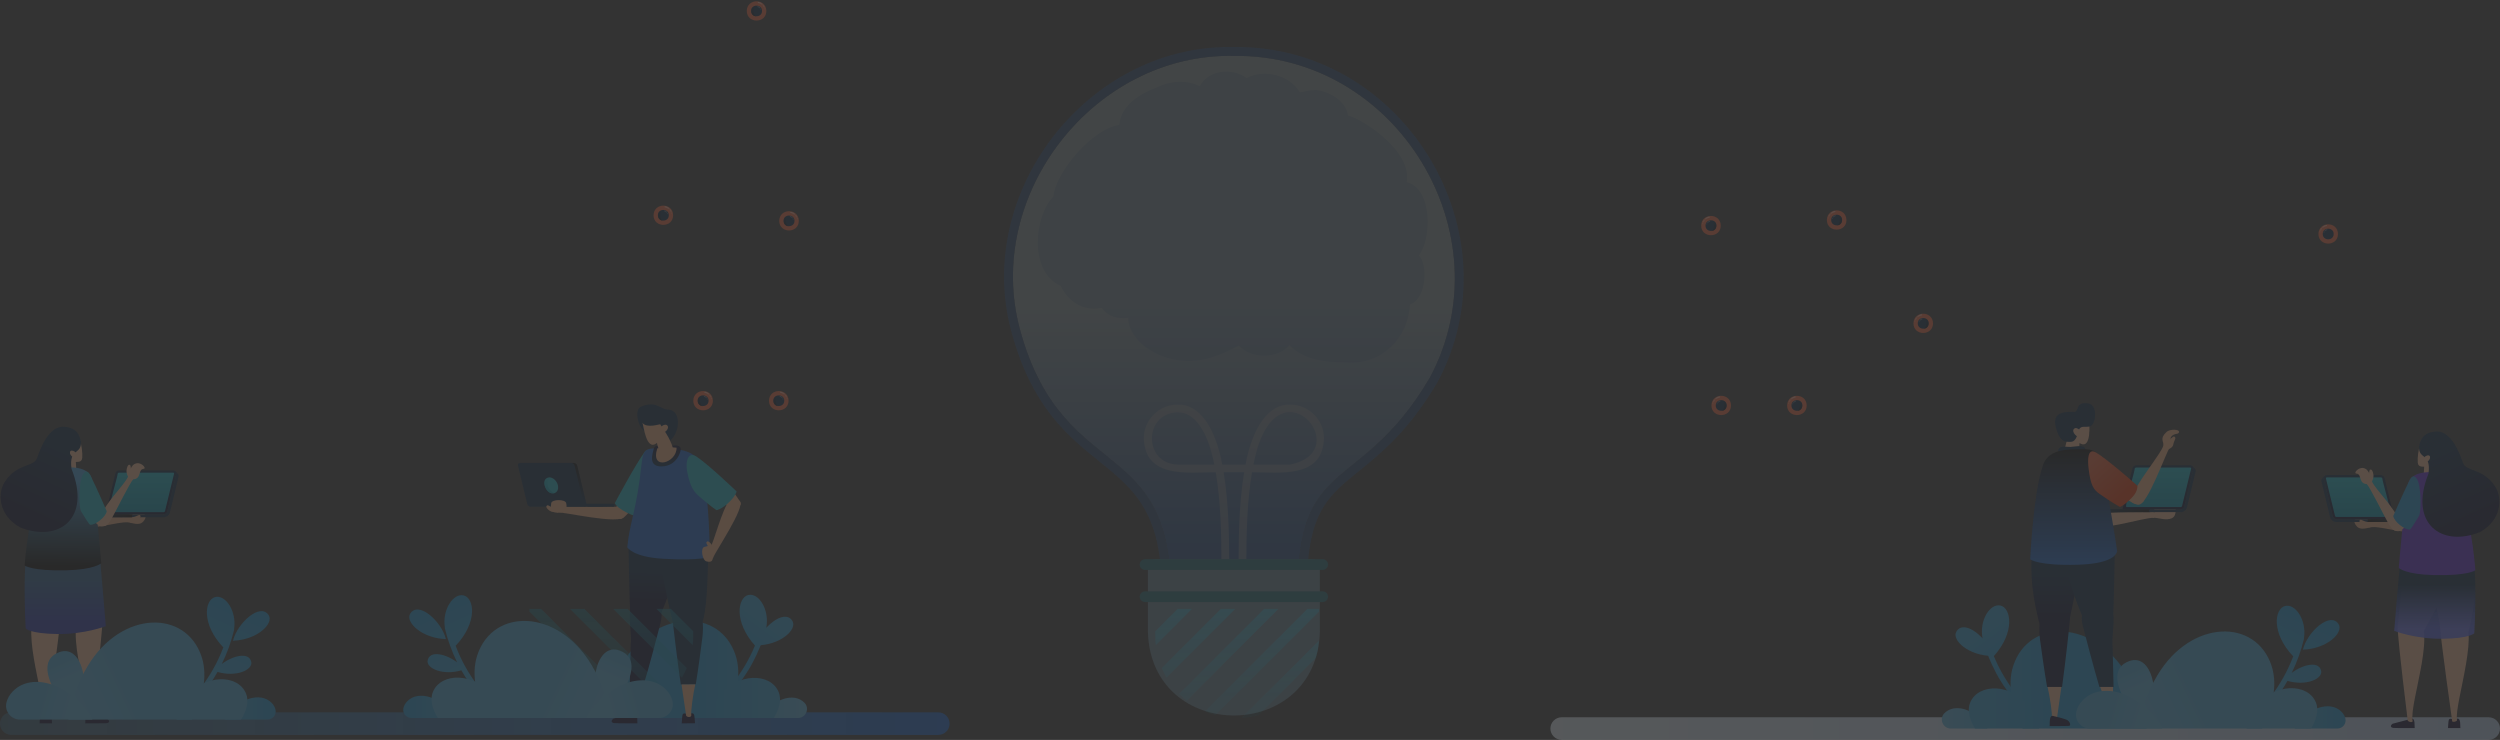 <svg width="1240" height="367" viewBox="0 0 1240 367" fill="none" xmlns="http://www.w3.org/2000/svg">
<rect x="0" y="0" width="1240" height="367" fill="#333333" stroke="none"/>
<g opacity="0.1">
<path d="M709.309 187.142C672.201 250.417 638.391 221.231 644.438 312.576H579.694C588.778 210.883 528.266 246.062 505.866 163.258C487.903 96.474 542.858 26.169 612.068 27.735C692.661 26.577 747.164 116.022 709.309 187.142Z" fill="url(#paint0_linear_484_2041)"/>
<path opacity="0.75" d="M725.846 132.224C724.855 113.61 719.13 95.11 709.29 78.725C699.444 62.33 685.791 48.572 669.808 38.937C652.851 28.716 633.42 23.313 613.616 23.313C613.108 23.313 612.597 23.316 612.087 23.323C611.319 23.306 610.569 23.298 609.8 23.298C592.526 23.298 575.842 27.479 560.211 35.725C545.575 43.446 532.38 54.648 522.053 68.12C511.741 81.572 504.363 97.193 500.716 113.294C496.817 130.512 497.117 147.708 501.61 164.411C511.732 201.828 529.47 216.141 545.12 228.769C564.732 244.594 580.222 257.093 575.301 312.184L574.872 316.987H649.152L648.84 312.285C647.121 286.317 648.604 268.813 653.507 257.2C657.937 246.707 665.065 240.937 674.089 233.631C685.176 224.656 698.974 213.487 713.115 189.374L713.161 189.295L713.204 189.215C722.527 171.699 726.899 151.992 725.846 132.224ZM709.311 187.142C672.202 250.418 638.392 221.231 644.439 312.576H579.695C588.779 210.883 528.267 246.062 505.868 163.259C487.904 96.474 542.859 26.17 612.069 27.735C692.662 26.577 747.165 116.022 709.311 187.142Z" fill="#1260CC"/>
<g opacity="0.5">
<path d="M618.203 277.37H614.35C614.35 265.603 614.659 248.953 617.096 234.252H606.923C609.36 248.953 609.668 265.603 609.668 277.37H605.816C605.816 265.572 605.505 248.816 603.016 234.252C589.042 234.24 568.051 237.497 567.316 217.472C567.316 208.219 574.844 200.692 584.097 200.692C594.847 200.202 602.923 212.267 606.225 230.4H617.794C621.102 212.263 629.166 200.205 639.922 200.692C649.175 200.692 656.703 208.219 656.703 217.473C655.964 237.501 634.966 234.24 621.002 234.252C618.514 248.816 618.203 265.572 618.203 277.37ZM621.724 230.4H639.922C673.996 223.675 632.165 175.444 621.724 230.4ZM584.097 204.544C567.104 204.851 567.11 230.098 584.097 230.4L602.295 230.4C599.122 214.156 592.609 204.254 584.097 204.544Z" fill="#F5F5F5"/>
</g>
<path d="M650.626 277.372H573.391C571.167 277.372 569.347 279.189 569.347 281.417V312.825C570.302 368.898 653.721 368.903 654.671 312.823C654.671 312.825 654.671 281.417 654.671 281.417C654.671 279.189 652.849 277.372 650.626 277.372Z" fill="#8CC9E8"/>
<path d="M658.721 295.957C658.721 297.418 657.526 298.613 656.065 298.613H567.953C566.492 298.613 565.297 297.418 565.297 295.957C565.297 294.497 566.492 293.303 567.953 293.303H656.065C657.526 293.303 658.721 294.497 658.721 295.957ZM658.721 280.026C658.721 281.487 657.526 282.682 656.065 282.682H567.953C566.492 282.682 565.297 281.487 565.297 280.026C565.297 278.566 566.492 277.372 567.953 277.372H656.065C657.526 277.372 658.721 278.566 658.721 280.026Z" fill="#0095AF"/>
<path opacity="0.25" d="M667.737 179.758C656.334 179.78 645.71 177.89 639.528 171.124C634.79 177.614 620.815 178.542 614.433 171.378C605.908 176.102 597.96 178.951 589.972 178.952C574.986 179.193 560.17 169.867 559.531 157.66C554.503 158.285 549.334 157.035 546.54 152.625C536.795 154.665 529.46 148.976 526.17 141.838C509.965 134.611 513.124 106.934 522.462 97.533C523.677 85.082 542.233 63.629 555.161 62C556.148 51.982 565.334 46.59 573.918 43.301C580.487 40.078 588.415 39.462 595.065 42.756C599.423 34.632 611.24 33.424 618.277 38.732C627.068 34.09 639.658 37.165 644.737 45.844C646.629 45.418 649.901 44.725 652.582 44.649C659.234 45.186 667.719 50.173 668.614 57.313C675.41 58.877 700.564 74.692 697.734 90.35C710.687 93.545 710.15 118.844 703.681 126.787C708.159 130.155 707.954 148.085 699.347 150.983C698.375 167.821 685.398 181.059 667.737 179.758Z" fill="#246CD0"/>
</g>
<g opacity="0.2">
<path d="M465.401 364.515H5.599C2.507 364.515 0 362.008 0 358.916C0 355.823 2.507 353.316 5.599 353.316H465.401C468.493 353.316 471 355.823 471 358.916C471 362.008 468.493 364.515 465.401 364.515Z" fill="url(#paint1_linear_484_2041)"/>
<path d="M374.951 320.139C386.983 320.124 395.62 312.25 393.022 307.972C389.11 301.534 377.446 311.283 374.951 320.139ZM367.986 337.204C369.133 335.602 370.213 333.958 371.234 332.279C371.234 332.279 371.234 332.279 371.234 332.279C371.869 331.364 372.882 329.521 373.456 328.386C373.457 328.385 373.457 328.385 373.457 328.385C376.25 323.146 378.462 317.58 380.064 311.745C380.108 311.583 380.119 311.42 380.101 311.263C381.731 302.445 376.384 293.939 371.186 295.113C365.931 296.301 363.776 308.243 374.456 320.202C371.302 327.852 367.23 334.24 362.973 339.486L364.514 341.701C365.726 340.239 366.887 338.74 367.986 337.204Z" fill="url(#paint2_linear_484_2041)"/>
<path d="M364.842 324.973C368.157 335.04 364.926 346.416 360.148 356.133H298.712C299.692 348.502 302.365 339.416 308.303 329.566C325.071 301.749 357.103 301.464 364.842 324.973Z" fill="url(#paint3_linear_484_2041)"/>
<path d="M377.62 356.133C383.021 346.595 393.818 343.188 398.992 348.525C399.015 348.549 399.038 348.573 399.061 348.597C401.752 351.442 399.701 356.133 395.784 356.133H377.62Z" fill="url(#paint4_linear_484_2041)"/>
<path d="M386.206 343.247C387.92 347.41 386.249 352.114 383.78 356.133H352.021C352.527 352.977 353.909 349.219 356.978 345.146C365.647 333.642 382.205 333.525 386.206 343.247Z" fill="url(#paint5_linear_484_2041)"/>
<path d="M304.293 356.42C304.293 356.42 313.31 354.101 313.967 353.894C316.819 352.551 315.864 358.431 316.204 358.77C316.204 358.77 305.762 358.793 304.638 358.666C303.515 358.538 302.628 357.693 304.293 356.42Z" fill="#030126"/>
<path d="M311.708 268.604C311.708 268.604 312.235 298.939 312.589 305.007C312.944 311.076 324.618 312.337 327.832 304.484C331.049 296.635 335.308 285.708 335.34 277.719C335.369 269.73 333.449 263.636 327.683 258.914C321.918 254.192 311.557 260.432 311.708 268.604Z" fill="url(#paint6_linear_484_2041)"/>
<path d="M322.069 298.695C307.416 296.796 314.005 309.969 312.84 319.801C312.818 324.021 312.46 331.847 312.384 339.125H319.398C322.146 330.167 326.561 313.191 327.598 309.097C328.916 303.909 328.077 299.702 322.069 298.695Z" fill="url(#paint7_linear_484_2041)"/>
<path d="M312.498 354.751C312.97 355.638 314.84 355.704 315.162 354.859C314.97 353.218 317.283 343.786 319.014 339.125H312.667C312.582 347.244 312.498 354.751 312.498 354.751Z" fill="#F4AD7D"/>
<path d="M308.422 251.381C300.672 251.317 283.822 251.326 278.245 251.339C275.987 251.344 274.283 253.909 276.816 254.197C278.931 253.723 308.169 260.575 309.613 256.113C310.462 253.926 311.163 251.403 308.422 251.381Z" fill="#F4AD7D"/>
<path d="M307.728 246.365C307.728 246.365 304.901 253.197 304.434 255.371C304.098 256.929 306.297 257.22 307.644 257.419C308.99 257.618 312.576 254.019 314.481 250.172C315.939 247.227 308.256 245.999 307.728 246.365Z" fill="#F4AD7D"/>
<path d="M319.81 224.115C315.449 229.821 304.955 249.51 304.955 249.51C306.037 252.517 315.491 256.863 316.925 256.077C316.925 256.077 320.791 251.51 324.946 245.509C326.978 242.575 328.3 239.304 326.796 231.722C325.871 227.067 322.448 220.663 319.81 224.115Z" fill="#14B6C8"/>
<path d="M338.363 355.705C338.512 352.22 340.788 354.932 342.473 353.969C343.11 353.759 344.081 353.406 344.387 355.041C344.421 355.222 344.449 355.419 344.465 355.652C344.628 357.986 344.722 358.716 344.722 358.716C344.919 358.725 337.962 358.786 338.157 358.773C338.157 358.773 338.24 358.041 338.363 355.705Z" fill="#030126"/>
<path d="M326.049 270.885C326.049 270.885 331.406 300.67 333.736 308.494C335.435 314.198 347.251 314.557 349.033 306.441C350.812 298.324 351.143 284.94 351.404 265.113C351.53 255.515 324.527 263.026 326.049 270.885Z" fill="#001F3E"/>
<path d="M348.383 316.157C349.06 310.958 349.068 300.113 343.108 299.831C337.148 299.549 333.271 303.54 333.358 304.597C333.797 309.972 335.812 326.699 337.682 339.518L345.1 339.45C346.369 332.03 347.871 320.081 348.383 316.157Z" fill="#001F3E"/>
<path d="M344.863 339.453L338.035 339.514C339.335 348.434 340.27 354.636 340.27 354.636C340.121 355.65 342.707 356.21 342.907 354.833C342.509 353.415 343.811 343.906 344.863 339.453Z" fill="#F4AD7D"/>
<path d="M327.962 222.458C320.937 222.121 319.027 222.45 318.279 229.539C315.737 253.633 312.246 258.986 311.127 271.479C311.127 271.479 313.831 276.278 328.95 277.148C348.585 278.278 352.043 276.041 352.043 276.041C352.043 276.041 352.148 246.051 347.905 231.868C345.923 222.942 336.307 222.576 327.962 222.458Z" fill="url(#paint8_linear_484_2041)"/>
<path d="M319.882 214.029C316.444 212.062 314.439 203.182 317.891 201.735C325.713 198.458 327.322 203.182 331.584 203.182C338.325 203.652 337.274 215.453 331.61 219.098C329.663 219.607 328.98 211.58 319.882 214.029Z" fill="#001F3E"/>
<path d="M324.285 222.484C323.632 225.272 321.386 231.39 328.097 231.349C335.981 231.305 338.032 223.245 337.635 222.306C336.731 220.167 333.551 221.17 331.56 221.209C329.57 221.249 324.839 220.121 324.285 222.484Z" fill="url(#paint9_linear_484_2041)"/>
<path d="M335.577 222.052C332.43 221.71 329.201 221.765 326.018 222.375C322.367 233.741 335.802 229.567 335.577 222.052Z" fill="#F4AD7D"/>
<path d="M333.046 220.126C330.825 214.901 329.762 214.29 327.463 210.428C327.436 210.275 320.783 212.62 318.638 209.714C319.156 210.478 320.468 224.303 325.832 219.676C326.089 221.257 326.904 222.971 327.112 224.36C328.156 230.053 336.131 226.615 333.046 220.126Z" fill="#F4AD7D"/>
<path d="M362.006 247.719C357.63 253.665 354.317 268.805 351.793 272.638C350.552 274.524 352.574 278.743 353.812 276.515C354.091 274.627 370.343 250.94 366.833 248.436C365.14 246.812 363.63 245.511 362.006 247.719Z" fill="#F4AD7D"/>
<path d="M361.896 241.372C361.896 241.372 366.308 247.304 367.294 249.297C368.001 250.726 365.94 251.546 364.682 252.069C363.426 252.591 359.068 249.98 356.279 246.716C354.145 244.218 361.294 241.146 361.896 241.372Z" fill="#F4AD7D"/>
<path d="M345.437 226.449C351.435 230.397 365.353 243.742 365.353 243.742C365.353 243.742 364.972 245.741 362.16 248.569C357.938 252.814 355.355 253.04 355.355 253.04C355.355 253.04 352.593 251.249 347.096 246.448C344.408 244.101 342.413 242.118 340.822 233.772C339.934 229.109 341.233 223.683 345.437 226.449Z" fill="#14B6C8"/>
<path d="M353.222 270.65C352.918 269.767 351.45 268.197 350.801 268.557C349.482 269.286 351.354 270.21 351.507 272.457C351.605 273.889 353.742 274.457 353.742 274.457C353.742 274.457 353.853 272.485 353.222 270.65Z" fill="#F4AD7D"/>
<path d="M350.402 278.453C352.644 278.957 353.507 278.473 353.58 276.343C353.614 275.347 353.909 273.351 353.612 272.308C353.133 270.627 353.43 270.052 349.307 271.277C347.309 271.87 348.366 277.996 350.402 278.453Z" fill="#F4AD7D"/>
<path d="M331.035 211.104C332.361 212.484 329.122 215.922 327.807 213.861C325.979 212.261 329.888 209.592 331.035 211.104Z" fill="#F4AD7D"/>
<path d="M304.138 251.335C304.55 251.335 304.888 250.998 304.888 250.585C304.888 250.18 304.556 249.848 304.151 249.848H289.914C289.406 249.841 289.396 250.423 289.424 250.793C288.842 251.996 303.905 251.053 304.138 251.335Z" fill="#001F3E"/>
<path d="M290.873 249.999C291.049 250.72 290.584 251.336 289.842 251.336H263.19C262.449 251.336 261.698 250.72 261.524 249.999L256.921 230.966C256.747 230.245 257.211 229.627 257.953 229.627H284.604C285.346 229.627 286.097 230.245 286.271 230.966L290.873 249.999Z" fill="#001F3E"/>
<path d="M290.871 249.999L286.268 230.965C285.978 229.627 284.421 229.535 283.32 229.627C284.062 229.627 284.812 230.232 284.987 230.952L289.589 249.991C289.765 250.713 289.3 251.336 288.558 251.336C289.504 251.39 291.225 251.453 290.871 249.999Z" fill="url(#paint10_linear_484_2041)"/>
<path d="M276.724 240.736C277.209 242.917 276.112 244.684 274.277 244.684C270.558 244.976 267.721 237.151 272.523 236.789C274.359 236.789 276.239 238.557 276.724 240.736Z" fill="#14B6C8"/>
<path d="M271.695 240.737C272.105 242.585 273.519 244.132 275.058 244.562C270.412 246.012 267.292 235.904 273.359 236.913C272.011 237.343 271.284 238.889 271.695 240.737Z" fill="url(#paint11_linear_484_2041)"/>
<path d="M273.028 253.552C272.156 253.22 270.634 251.702 271.015 251.065C271.786 249.77 272.649 251.672 274.89 251.897C276.318 252.041 276.816 254.196 276.816 254.196C276.816 254.196 274.842 254.243 273.028 253.552Z" fill="#F4AD7D"/>
<path d="M280.837 249.569C281.869 254.702 278.292 254.451 274.673 253.995C273.009 253.462 272.885 253.947 273.386 249.623C273.625 247.552 280.446 247.52 280.837 249.569Z" fill="#F4AD7D"/>
<path d="M353.596 198.75C353.568 205.105 343.904 205.105 343.877 198.75C343.986 192.361 353.488 192.363 353.596 198.75Z" fill="#EF6035"/>
<path d="M352.911 198.054C352.576 198.059 352.449 197.432 352.8 197.346C353.221 197.232 353.37 198.053 352.911 198.054ZM352.609 197.195C352.398 197.207 351.512 195.922 351.853 195.793C352.277 195.439 353.353 197.142 352.609 197.195ZM351.499 195.758C350.872 195.43 350.286 194.924 349.542 194.829C349.387 194.797 349.288 194.646 349.319 194.492C349.481 193.731 352.698 195.397 351.499 195.758Z" fill="url(#paint12_linear_484_2041)"/>
<path d="M351.447 198.749C351.498 202.266 345.974 202.266 346.026 198.749C345.975 195.233 351.498 195.233 351.447 198.749Z" fill="#001F3E"/>
<path d="M350.857 198.261C350.602 198.251 350.393 197.715 350.665 197.587C351.023 197.421 351.298 198.251 350.857 198.261ZM350.423 197.511C350.043 197.338 349.773 196.906 349.315 196.83C349.19 196.792 349.12 196.661 349.158 196.536C349.374 195.959 351.276 197.284 350.423 197.511Z" fill="url(#paint13_linear_484_2041)"/>
<path d="M347.255 198.75C347.255 197.253 347.918 196.039 348.736 196.039C345.219 195.988 345.22 201.512 348.736 201.46C347.918 201.46 347.255 200.247 347.255 198.75Z" fill="url(#paint14_linear_484_2041)"/>
<path d="M391.135 198.75C391.107 205.105 381.443 205.105 381.416 198.75C381.525 192.361 391.027 192.363 391.135 198.75Z" fill="#EF6035"/>
<path d="M390.451 198.054C390.116 198.059 389.989 197.432 390.34 197.346C390.761 197.232 390.91 198.053 390.451 198.054ZM390.149 197.195C389.939 197.207 389.052 195.922 389.393 195.793C389.817 195.439 390.893 197.142 390.149 197.195ZM389.039 195.758C388.412 195.43 387.826 194.924 387.082 194.829C386.927 194.797 386.828 194.646 386.859 194.492C387.021 193.731 390.239 195.397 389.039 195.758Z" fill="url(#paint15_linear_484_2041)"/>
<path d="M388.987 198.75C389.038 202.267 383.514 202.267 383.566 198.75C383.515 195.233 389.038 195.233 388.987 198.75Z" fill="#001F3E"/>
<path d="M388.396 198.261C388.142 198.251 387.932 197.715 388.204 197.587C388.562 197.421 388.837 198.251 388.396 198.261ZM387.962 197.511C387.582 197.338 387.312 196.906 386.854 196.83C386.729 196.792 386.659 196.661 386.697 196.536C386.913 195.959 388.815 197.284 387.962 197.511Z" fill="url(#paint16_linear_484_2041)"/>
<path d="M384.793 198.75C384.793 197.253 385.456 196.039 386.274 196.039C382.757 195.988 382.758 201.512 386.274 201.46C385.456 201.46 384.793 200.247 384.793 198.75Z" fill="url(#paint17_linear_484_2041)"/>
<path d="M333.877 106.775C333.849 113.13 324.185 113.13 324.158 106.775C324.267 100.386 333.769 100.388 333.877 106.775Z" fill="#EF6035"/>
<path d="M333.192 106.078C332.856 106.083 332.73 105.457 333.08 105.37C333.501 105.256 333.651 106.078 333.192 106.078ZM332.89 105.219C332.679 105.231 331.792 103.947 332.133 103.817C332.557 103.463 333.633 105.166 332.89 105.219ZM331.779 103.783C331.153 103.454 330.566 102.949 329.822 102.853C329.668 102.822 329.568 102.67 329.6 102.516C329.762 101.756 332.979 103.421 331.779 103.783Z" fill="url(#paint18_linear_484_2041)"/>
<path d="M331.728 106.774C331.779 110.291 326.255 110.291 326.307 106.774C326.256 103.258 331.78 103.258 331.728 106.774Z" fill="#001F3E"/>
<path d="M331.138 106.287C330.883 106.276 330.673 105.74 330.945 105.612C331.303 105.446 331.578 106.277 331.138 106.287ZM330.703 105.537C330.323 105.364 330.053 104.931 329.595 104.855C329.471 104.817 329.4 104.686 329.438 104.562C329.654 103.985 331.556 105.31 330.703 105.537Z" fill="url(#paint19_linear_484_2041)"/>
<path d="M327.536 106.775C327.536 105.278 328.199 104.064 329.017 104.064C325.5 104.013 325.502 109.537 329.017 109.485C328.199 109.485 327.536 108.272 327.536 106.775Z" fill="url(#paint20_linear_484_2041)"/>
<path d="M380.114 5.432C380.085 11.787 370.422 11.787 370.395 5.432C370.504 -0.956 380.005 -0.955 380.114 5.432Z" fill="#EF6035"/>
<path d="M379.428 4.736C379.092 4.741 378.966 4.115 379.316 4.028C379.737 3.914 379.887 4.736 379.428 4.736ZM379.126 3.877C378.915 3.89 378.028 2.605 378.369 2.475C378.793 2.121 379.869 3.824 379.126 3.877ZM378.016 2.441C377.389 2.112 376.803 1.607 376.058 1.512C375.904 1.48 375.804 1.328 375.836 1.174C375.998 0.414 379.215 2.079 378.016 2.441Z" fill="url(#paint21_linear_484_2041)"/>
<path d="M377.964 5.432C378.016 8.949 372.492 8.949 372.543 5.432C372.492 1.915 378.016 1.915 377.964 5.432Z" fill="#001F3E"/>
<path d="M377.373 4.944C377.118 4.933 376.908 4.397 377.181 4.269C377.539 4.103 377.813 4.934 377.373 4.944ZM376.938 4.194C376.559 4.021 376.289 3.589 375.83 3.513C375.706 3.475 375.636 3.344 375.673 3.219C375.89 2.642 377.792 3.967 376.938 4.194Z" fill="url(#paint22_linear_484_2041)"/>
<path d="M373.773 5.432C373.773 3.935 374.436 2.721 375.255 2.721C371.737 2.67 371.739 8.194 375.255 8.142C374.436 8.142 373.773 6.929 373.773 5.432Z" fill="url(#paint23_linear_484_2041)"/>
<path d="M262.593 301.985V303.356L313.935 354.699C315.755 354.201 317.525 353.582 319.234 352.847L268.372 301.985H262.593ZM282.672 301.985L328.212 347.526C329.544 346.484 330.809 345.361 332 344.164L289.821 301.985H282.672ZM264.026 326.24L292.486 354.699C295.223 355.447 298.075 355.917 301.01 356.073L262.653 317.716C262.809 320.651 263.279 323.502 264.026 326.24ZM332.721 301.985H325.571L343.578 319.993C343.843 317.832 343.837 315.299 343.825 313.09L332.721 301.985ZM304.121 301.985L338.23 336.095C339.128 334.571 339.931 332.984 340.627 331.341L311.271 301.985H304.121Z" fill="url(#paint24_linear_484_2041)"/>
<path d="M38.993 261.324C46.445 262.939 58.013 258.758 63.318 259.092C65.642 259.239 69.045 261.096 71.181 258.556C72.797 256.632 72.524 254.805 70.475 254.747C67.627 254.666 65.602 252.623 63.406 256.21C61.649 256.861 46.382 256.193 41.601 256.209C39.442 256.212 36.505 256.468 36.123 257.978C35.516 260.383 36.443 260.943 38.993 261.324Z" fill="#E5A377"/>
<path d="M57.258 234.728C57.445 233.953 58.252 233.318 59.05 233.318C63.289 233.317 82.07 233.32 85.898 233.318C86.902 233.296 87.675 234.285 87.415 235.256L82.933 253.772C82.74 254.573 81.991 255.155 81.152 255.155H80.197H52.312L57.258 234.728Z" fill="url(#paint25_linear_484_2041)"/>
<path d="M37.87 255.155C49.252 255.155 69.151 255.155 80.582 255.155C83.282 255.57 83.136 252.348 83.695 250.628L87.416 235.256C87.474 235.014 87.477 234.759 87.423 234.518C87.373 234.297 87.276 234.088 87.132 233.906C88.241 234.963 89.019 235.515 88.392 237.172H88.392L84.295 254.099C83.952 255.522 82.631 256.555 81.154 256.555C80.887 256.551 80.451 256.557 80.198 256.555L37.87 256.555C37.199 256.613 37.296 255.116 37.87 255.155Z" fill="#001F3E"/>
<path d="M81.152 254.035C81.46 254.035 81.772 253.809 81.844 253.509L86.326 234.992C86.398 234.693 86.206 234.438 85.898 234.438H59.038C58.73 234.438 58.419 234.702 58.347 235.002C58.627 235.461 52.886 254.204 54.292 254.035C54.293 254.035 81.152 254.035 81.152 254.035Z" fill="url(#paint26_linear_484_2041)"/>
<path d="M37.87 255.156H66.076C65.217 255.16 65.162 256.593 66.076 256.555H37.87C37.223 256.606 37.27 255.132 37.87 255.156Z" fill="url(#paint27_linear_484_2041)"/>
<path d="M31.119 232.409C31.399 230.126 31.347 228.925 31.724 226.858C38.463 225.679 39.489 220.867 39.635 218.03C39.635 218.03 40.677 221.547 40.822 225.016C40.884 228.089 40.805 229.202 37.611 229.117C37.676 231.3 37.814 231.611 37.837 233.195C38.409 238.322 30.285 238.822 31.119 232.409Z" fill="#F7BB92"/>
<path d="M31.218 256.156C31.218 256.156 34.955 259.66 36.732 260.7C38.006 261.445 40.348 260.548 40.909 259.422C41.471 258.297 39.346 254.104 36.515 251.321C34.346 249.189 31.049 255.586 31.218 256.156Z" fill="#E5A377"/>
<path d="M25.586 355.865C25.414 352.575 23.291 355.153 21.689 354.259C19.066 352.976 19.902 358.616 19.603 358.761C19.439 358.771 25.969 358.771 25.805 358.761C25.805 358.761 25.72 358.071 25.586 355.865Z" fill="#030126"/>
<path d="M35.248 278.904C35.248 278.904 30.191 306.509 28.952 311.993C27.713 317.476 16.871 316.867 15.12 309.218C13.369 301.566 10.943 290.067 13.49 278.587C15.091 271.374 16.157 271.089 22.131 267.651C28.105 264.211 36.618 271.468 35.248 278.904Z" fill="#F7BB92"/>
<path d="M29.908 307.34C29.281 315.954 23.698 355.439 23.698 355.439C23.444 355.92 21.347 355.591 21.319 354.865C22.865 346.427 7.995 305.729 20.658 302.922C26.285 302.605 29.982 306.341 29.908 307.34Z" fill="#F7BB92"/>
<path d="M53.274 356.605C53.274 356.605 44.937 354.454 44.33 354.263C41.71 352.985 42.559 358.534 42.256 358.769C42.256 358.769 51.914 358.801 52.955 358.685C53.995 358.567 54.814 357.786 53.274 356.605Z" fill="#030126"/>
<path d="M47.346 277.926C47.346 277.926 50.339 302.297 50.74 307.904C51.139 313.511 42.752 319.385 38.863 312.569C34.977 305.75 27.593 292.92 26.609 285.596C23.928 265.607 38.892 258.097 47.346 277.926Z" fill="#F7BB92"/>
<path d="M50.793 309.234C49.935 321.765 46.491 348.92 45.785 354.985C45.785 355.421 43.874 356.31 43.302 355.416C45.389 346.539 29.242 305.474 43.494 303.058C49.127 302.832 51.103 305.849 50.793 309.234Z" fill="#F7BB92"/>
<path d="M12.753 278.761C11.796 285.704 12.325 305.883 12.753 311.742C12.753 311.742 14.883 314.297 28.456 314.474C42.029 314.65 52.473 310.574 52.473 310.574C52.473 310.574 50.394 284.937 49.852 279.821C48.932 264.662 12.507 257.496 12.753 278.761Z" fill="url(#paint28_linear_484_2041)"/>
<path d="M45.993 239.976C45.456 232.245 38.866 231.58 31.126 231.789C24 231.535 21.12 235.364 18.916 242.848C13.359 261.721 12.229 280.477 12.229 280.477C12.229 280.477 15.652 283.294 32.901 282.873C46.905 282.531 50.203 279.371 50.203 279.371C50.203 279.371 47.722 249.035 45.993 239.976Z" fill="url(#paint29_linear_484_2041)"/>
<path d="M62.801 232.939C63.015 231.761 63.378 230.575 64.079 230.531C65.182 230.462 64.576 232.156 65.308 234.082C65.788 235.345 63.677 236.809 63.677 236.809C63.677 236.809 62.469 234.744 62.801 232.939Z" fill="#F7BB92"/>
<path d="M49.852 256.676C52.023 249.368 61.257 241.239 63.517 236.428C64.507 234.321 64.517 230.444 67.772 229.796C70.236 229.304 72.885 232.399 71.211 232.537C68.371 232.77 70.287 237.54 66.086 237.739C64.67 238.966 57.907 252.669 55.592 256.853C54.549 258.743 52.911 261.195 51.403 260.802C49.004 260.176 48.959 259.095 49.852 256.676Z" fill="#F7BB92"/>
<path d="M43.987 256.004C43.987 256.004 47.559 259.675 49.286 260.795C50.525 261.597 52.906 260.808 53.517 259.71C54.13 258.612 52.199 254.326 49.499 251.417C47.43 249.188 43.844 255.427 43.987 256.004Z" fill="#F7BB92"/>
<path d="M40.2 253.565C44.457 260.734 44.714 260.282 44.714 260.282C47.268 260.537 52.499 256.436 52.948 253.573C52.948 253.573 48.284 242.645 44.748 235.623C44.258 234.651 42.792 232.517 41.143 235.326C38.946 239.068 39.06 251.644 40.2 253.565Z" fill="#14B6C8"/>
<path d="M35.463 232.528C34.115 221.921 40.482 225.901 40.16 219.04C39.434 216.003 38.399 212.204 31.87 211.681C26.43 211.244 21.878 216.83 18.398 227.154C16.834 231.796 8.349 229.643 2.335 239.094C-1.359 244.902 -0.657 255.684 10 261.584C29.252 269.248 45.381 257.134 35.463 232.528Z" fill="url(#paint30_linear_484_2041)"/>
<path d="M68.205 258.098C69.121 257.328 69.972 256.425 69.664 255.795C69.177 254.803 68.005 256.168 65.97 256.487C64.635 256.696 64.409 259.254 64.409 259.254C64.409 259.254 66.801 259.281 68.205 258.098Z" fill="#E5A377"/>
<path d="M37.556 224.535C37.021 223.679 35.491 223.153 34.953 223.746C34.417 224.342 34.692 225.467 35.571 226.261C36.515 227.155 36.555 226.427 37.155 225.854C37.198 225.088 37.571 224.559 37.556 224.535Z" fill="#F7BB92"/>
<path d="M300.061 355.555C290.622 343.034 295.15 318.238 307.311 322.659C324.041 328.742 300.061 355.555 300.061 355.555Z" fill="url(#paint31_linear_484_2041)"/>
<path d="M236.733 324.973C233.418 335.04 236.649 346.416 241.427 356.133H302.863C301.883 348.502 299.21 339.416 293.272 329.566C276.504 301.749 244.472 301.464 236.733 324.973Z" fill="url(#paint32_linear_484_2041)"/>
<path d="M221.195 317.006C209.17 316.617 200.781 308.478 203.512 304.283C207.622 297.97 218.977 308.076 221.195 317.006Z" fill="url(#paint33_linear_484_2041)"/>
<path d="M231.936 337.512C230.84 335.875 229.811 334.199 228.842 332.489C219.67 335.174 211.311 331.522 212.114 327.517C213.132 322.439 221.21 324.292 226.742 328.528C224.113 323.205 222.074 317.573 220.655 311.691C220.615 311.527 220.61 311.364 220.633 311.207C219.277 302.343 224.886 294.007 230.045 295.343C235.261 296.693 237.044 308.696 225.997 320.318C228.912 328.062 232.784 334.573 236.876 339.949L235.267 342.115C234.101 340.616 232.987 339.082 231.936 337.512Z" fill="url(#paint34_linear_484_2041)"/>
<path d="M225.311 356.133C219.418 345.726 207.635 342.008 201.99 347.832C200.944 348.91 200.354 350.056 200.094 351.214C199.526 353.743 201.506 356.133 204.098 356.133H225.311Z" fill="url(#paint35_linear_484_2041)"/>
<path d="M290.912 356.133C300.885 338.521 320.825 332.228 330.378 342.084C332.148 343.909 333.146 345.848 333.586 347.807C334.548 352.087 331.197 356.133 326.811 356.133H290.912Z" fill="url(#paint36_linear_484_2041)"/>
<path d="M214.74 343.166C213.016 347.355 214.697 352.089 217.182 356.133H249.139C248.629 352.957 247.238 349.176 244.15 345.077C235.428 333.502 218.766 333.383 214.74 343.166Z" fill="url(#paint37_linear_484_2041)"/>
<path d="M36.691 356.354C46.13 343.833 41.602 319.037 29.441 323.458C12.711 329.541 36.691 356.354 36.691 356.354Z" fill="url(#paint38_linear_484_2041)"/>
<path d="M100.019 325.772C103.334 335.84 100.103 347.215 95.325 356.932H33.889C34.869 349.301 37.542 340.215 43.48 330.365C60.248 302.548 92.28 302.263 100.019 325.772Z" fill="url(#paint39_linear_484_2041)"/>
<path d="M115.557 317.805C127.582 317.416 135.971 309.278 133.24 305.083C129.13 298.769 117.775 308.876 115.557 317.805Z" fill="url(#paint40_linear_484_2041)"/>
<path d="M104.816 338.311C105.912 336.674 106.941 334.998 107.91 333.288C117.082 335.974 125.441 332.321 124.638 328.316C123.62 323.239 115.542 325.091 110.01 329.328C112.638 324.004 114.678 318.372 116.097 312.49C116.137 312.327 116.142 312.163 116.119 312.006C117.474 303.143 111.866 294.807 106.707 296.142C101.491 297.492 99.708 309.496 110.755 321.117C107.839 328.861 103.968 335.372 99.876 340.748L101.485 342.914C102.651 341.415 103.765 339.881 104.816 338.311Z" fill="url(#paint41_linear_484_2041)"/>
<path d="M111.441 356.933C117.334 346.525 129.117 342.807 134.762 348.631C135.808 349.71 136.398 350.855 136.658 352.013C137.226 354.542 135.246 356.933 132.654 356.933H111.441Z" fill="url(#paint42_linear_484_2041)"/>
<path d="M45.84 356.932C35.867 339.32 15.927 333.027 6.374 342.883C4.604 344.708 3.606 346.647 3.166 348.607C2.204 352.887 5.554 356.932 9.941 356.932H45.84Z" fill="url(#paint43_linear_484_2041)"/>
<path d="M122.012 343.965C123.736 348.155 122.055 352.888 119.57 356.932H87.613C88.123 353.756 89.513 349.975 92.602 345.877C101.324 334.301 117.986 334.183 122.012 343.965Z" fill="url(#paint44_linear_484_2041)"/>
<path d="M396.216 109.545C396.188 115.901 386.524 115.9 386.497 109.545C386.606 103.157 396.108 103.158 396.216 109.545Z" fill="#EF6035"/>
<path d="M395.532 108.85C395.197 108.855 395.07 108.229 395.421 108.142C395.842 108.028 395.991 108.85 395.532 108.85ZM395.231 107.991C395.02 108.003 394.133 106.719 394.474 106.589C394.898 106.235 395.974 107.938 395.231 107.991ZM394.12 106.555C393.493 106.226 392.907 105.721 392.163 105.625C392.008 105.594 391.909 105.442 391.941 105.288C392.102 104.527 395.32 106.193 394.12 106.555Z" fill="url(#paint45_linear_484_2041)"/>
<path d="M394.067 109.546C394.118 113.063 388.594 113.063 388.646 109.546C388.595 106.03 394.118 106.03 394.067 109.546Z" fill="#001F3E"/>
<path d="M393.477 109.059C393.223 109.048 393.013 108.512 393.285 108.384C393.643 108.218 393.918 109.049 393.477 109.059ZM393.043 108.309C392.663 108.136 392.393 107.703 391.935 107.627C391.81 107.589 391.74 107.458 391.778 107.334C391.994 106.757 393.896 108.082 393.043 108.309Z" fill="url(#paint46_linear_484_2041)"/>
<path d="M389.875 109.547C389.875 108.05 390.538 106.836 391.356 106.836C387.839 106.785 387.84 112.309 391.356 112.257C390.538 112.257 389.875 111.044 389.875 109.547Z" fill="url(#paint47_linear_484_2041)"/>
</g>
<g opacity="0.2">
<path d="M774.599 366.962H1234.4C1237.49 366.962 1240 364.455 1240 361.363C1240 358.27 1237.49 355.764 1234.4 355.764H774.599C771.507 355.764 769 358.27 769 361.363C769 364.455 771.507 366.962 774.599 366.962Z" fill="url(#paint48_linear_484_2041)"/>
<path d="M988.467 325.371C976.435 325.356 967.798 317.481 970.396 313.203C974.308 306.765 985.972 316.514 988.467 325.371ZM995.432 342.435C994.285 340.833 993.205 339.19 992.184 337.511C992.184 337.511 992.184 337.511 992.184 337.511C991.549 336.595 990.536 334.752 989.962 333.617C989.961 333.617 989.961 333.617 989.961 333.616C987.168 328.378 984.955 322.811 983.354 316.977C983.31 316.815 983.299 316.652 983.317 316.494C981.687 307.677 987.034 299.17 992.232 300.345C997.487 301.533 999.642 313.475 988.962 325.434C992.116 333.084 996.188 339.471 1000.45 344.717L998.904 346.933C997.692 345.47 996.531 343.971 995.432 342.435Z" fill="url(#paint49_linear_484_2041)"/>
<path d="M998.576 330.204C995.261 340.272 998.492 351.647 1003.27 361.365H1064.71C1063.73 353.734 1061.05 344.647 1055.12 334.797C1038.35 306.98 1006.31 306.695 998.576 330.204Z" fill="url(#paint50_linear_484_2041)"/>
<path d="M985.798 361.364C980.397 351.827 969.6 348.419 964.426 353.756C964.403 353.78 964.38 353.805 964.357 353.829C961.666 356.674 963.717 361.364 967.634 361.364H985.798Z" fill="url(#paint51_linear_484_2041)"/>
<path d="M977.212 348.478C975.498 352.641 977.169 357.346 979.638 361.364H1011.4C1010.89 358.208 1009.51 354.451 1006.44 350.378C997.771 338.874 981.213 338.756 977.212 348.478Z" fill="url(#paint52_linear_484_2041)"/>
<path d="M886.405 201.109C886.433 207.464 896.097 207.464 896.124 201.109C896.015 194.72 886.513 194.722 886.405 201.109Z" fill="#EF6035"/>
<path d="M887.09 200.413C887.425 200.418 887.552 199.791 887.201 199.705C886.78 199.591 886.631 200.412 887.09 200.413ZM887.392 199.554C887.603 199.566 888.489 198.281 888.148 198.152C887.724 197.798 886.648 199.501 887.392 199.554ZM888.502 198.117C889.129 197.789 889.715 197.283 890.459 197.188C890.614 197.156 890.713 197.005 890.682 196.85C890.52 196.09 887.302 197.756 888.502 198.117Z" fill="url(#paint53_linear_484_2041)"/>
<path d="M888.554 201.108C888.503 204.625 894.027 204.625 893.975 201.108C894.026 197.592 888.503 197.592 888.554 201.108Z" fill="#001F3E"/>
<path d="M889.144 200.62C889.399 200.61 889.608 200.073 889.336 199.945C888.978 199.78 888.703 200.61 889.144 200.62ZM889.578 199.87C889.958 199.697 890.228 199.265 890.686 199.189C890.811 199.151 890.881 199.02 890.843 198.895C890.627 198.318 888.725 199.643 889.578 199.87Z" fill="url(#paint54_linear_484_2041)"/>
<path d="M892.746 201.109C892.746 199.612 892.083 198.398 891.265 198.398C894.782 198.347 894.781 203.871 891.265 203.819C892.083 203.819 892.746 202.606 892.746 201.109Z" fill="url(#paint55_linear_484_2041)"/>
<path d="M848.865 201.109C848.893 207.464 858.557 207.464 858.584 201.109C858.475 194.72 848.973 194.722 848.865 201.109Z" fill="#EF6035"/>
<path d="M849.549 200.413C849.884 200.418 850.011 199.791 849.66 199.705C849.239 199.591 849.09 200.412 849.549 200.413ZM849.851 199.554C850.061 199.566 850.948 198.281 850.607 198.152C850.183 197.798 849.107 199.501 849.851 199.554ZM850.961 198.117C851.588 197.789 852.174 197.283 852.918 197.188C853.073 197.156 853.172 197.005 853.141 196.85C852.979 196.09 849.761 197.756 850.961 198.117Z" fill="url(#paint56_linear_484_2041)"/>
<path d="M851.013 201.109C850.962 204.626 856.486 204.626 856.434 201.108C856.485 197.592 850.962 197.592 851.013 201.109Z" fill="#001F3E"/>
<path d="M851.604 200.62C851.858 200.61 852.068 200.073 851.796 199.945C851.438 199.78 851.163 200.61 851.604 200.62ZM852.038 199.87C852.418 199.697 852.688 199.265 853.146 199.189C853.271 199.151 853.341 199.02 853.303 198.895C853.087 198.318 851.185 199.643 852.038 199.87Z" fill="url(#paint57_linear_484_2041)"/>
<path d="M855.207 201.109C855.207 199.612 854.544 198.398 853.726 198.398C857.243 198.347 857.242 203.871 853.726 203.819C854.544 203.819 855.207 202.606 855.207 201.109Z" fill="url(#paint58_linear_484_2041)"/>
<path d="M1149.93 116.06C1149.96 122.415 1159.63 122.415 1159.65 116.06C1159.54 109.671 1150.04 109.673 1149.93 116.06Z" fill="#EF6035"/>
<path d="M1150.62 115.365C1150.95 115.37 1151.08 114.744 1150.73 114.657C1150.31 114.543 1150.16 115.364 1150.62 115.365ZM1150.92 114.506C1151.13 114.518 1152.02 113.233 1151.68 113.104C1151.25 112.75 1150.18 114.453 1150.92 114.506ZM1152.03 113.069C1152.66 112.741 1153.24 112.235 1153.99 112.14C1154.14 112.108 1154.24 111.957 1154.21 111.803C1154.05 111.042 1150.83 112.708 1152.03 113.069Z" fill="url(#paint59_linear_484_2041)"/>
<path d="M1152.08 116.059C1152.03 119.576 1157.56 119.576 1157.5 116.059C1157.55 112.543 1152.03 112.543 1152.08 116.059Z" fill="#001F3E"/>
<path d="M1152.67 115.573C1152.93 115.563 1153.14 115.027 1152.87 114.899C1152.51 114.733 1152.23 115.563 1152.67 115.573ZM1153.11 114.823C1153.49 114.65 1153.76 114.218 1154.22 114.142C1154.34 114.104 1154.41 113.973 1154.37 113.848C1154.16 113.271 1152.25 114.596 1153.11 114.823Z" fill="url(#paint60_linear_484_2041)"/>
<path d="M906.123 109.133C906.151 115.489 915.815 115.488 915.842 109.133C915.733 102.745 906.231 102.746 906.123 109.133Z" fill="#EF6035"/>
<path d="M906.808 108.437C907.144 108.441 907.27 107.815 906.92 107.729C906.499 107.615 906.349 108.436 906.808 108.437ZM907.11 107.578C907.321 107.59 908.208 106.305 907.867 106.176C907.443 105.822 906.367 107.525 907.11 107.578ZM908.221 106.141C908.847 105.813 909.434 105.307 910.178 105.212C910.332 105.18 910.432 105.029 910.4 104.874C910.238 104.114 907.021 105.78 908.221 106.141Z" fill="url(#paint61_linear_484_2041)"/>
<path d="M908.272 109.133C908.221 112.649 913.745 112.649 913.693 109.132C913.744 105.616 908.22 105.616 908.272 109.133Z" fill="#001F3E"/>
<path d="M908.862 108.645C909.117 108.634 909.327 108.098 909.055 107.97C908.697 107.805 908.422 108.635 908.862 108.645ZM909.297 107.895C909.677 107.722 909.947 107.29 910.405 107.214C910.529 107.176 910.6 107.045 910.562 106.92C910.346 106.343 908.444 107.668 909.297 107.895Z" fill="url(#paint62_linear_484_2041)"/>
<path d="M912.464 109.133C912.464 107.636 911.801 106.423 910.983 106.423C914.5 106.371 914.498 111.896 910.983 111.844C911.801 111.844 912.464 110.63 912.464 109.133Z" fill="url(#paint63_linear_484_2041)"/>
<path d="M949.066 160.389C949.094 166.744 958.758 166.744 958.785 160.389C958.676 154.001 949.174 154.002 949.066 160.389Z" fill="#EF6035"/>
<path d="M949.752 159.694C950.087 159.699 950.214 159.073 949.863 158.986C949.442 158.872 949.293 159.693 949.752 159.694ZM950.054 158.835C950.265 158.847 951.151 157.562 950.811 157.433C950.386 157.079 949.31 158.782 950.054 158.835ZM951.164 157.398C951.791 157.07 952.377 156.564 953.122 156.469C953.276 156.437 953.376 156.286 953.344 156.132C953.182 155.371 949.965 157.037 951.164 157.398Z" fill="url(#paint64_linear_484_2041)"/>
<path d="M951.215 160.389C951.164 163.906 956.688 163.906 956.636 160.389C956.688 156.873 951.164 156.873 951.215 160.389Z" fill="#001F3E"/>
<path d="M951.807 159.901C952.062 159.89 952.271 159.354 951.999 159.226C951.641 159.06 951.366 159.891 951.807 159.901ZM952.241 159.151C952.621 158.978 952.891 158.546 953.35 158.47C953.474 158.432 953.544 158.301 953.507 158.176C953.29 157.599 951.388 158.924 952.241 159.151Z" fill="url(#paint65_linear_484_2041)"/>
<path d="M955.408 160.389C955.408 158.892 954.744 157.679 953.926 157.679C957.444 157.627 957.442 163.151 953.926 163.099C954.744 163.099 955.408 161.886 955.408 160.389Z" fill="url(#paint66_linear_484_2041)"/>
<path d="M654.237 302V303.371L602.895 354.713C601.075 354.216 599.305 353.596 597.596 352.862L648.458 302H654.237ZM634.159 302L588.618 347.541C587.286 346.499 586.021 345.376 584.83 344.179L627.009 302H634.159ZM652.804 326.254L624.344 354.714C621.607 355.461 618.755 355.931 615.82 356.088L654.177 317.73C654.021 320.666 653.551 323.517 652.804 326.254ZM584.109 302H591.259L573.252 320.008C572.987 317.847 572.993 315.313 573.005 313.104L584.109 302ZM612.709 302L578.6 336.109C577.702 334.585 576.899 332.999 576.203 331.356L605.559 302H612.709Z" fill="url(#paint67_linear_484_2041)"/>
<path d="M1040.91 255.07C1047.34 253.773 1062.68 253.981 1068.11 253.981L1068.34 256.829C1062.93 256.679 1041.62 263.892 1038.74 260.098C1037.75 257.666 1038.23 255.612 1040.91 255.07ZM1068.72 253.992C1068.52 253.081 1067.92 249.944 1068.84 250.05C1070.59 250.25 1069.93 251.437 1071.51 253.003C1072.52 254.015 1070.58 256.804 1070.58 256.804C1070.58 256.804 1069.14 255.894 1068.72 253.992Z" fill="#F7BB92"/>
<path d="M1067.16 254.049C1071.03 254.049 1069.95 254.369 1071.95 250.56C1072.92 248.714 1079.21 249.767 1079.21 251.853C1079.21 255.755 1078.5 257.209 1075.16 257.536C1072.6 257.787 1069.66 256.574 1067.87 256.881C1067.87 256.881 1066.96 254.049 1067.16 254.049Z" fill="#F7BB92"/>
<path d="M1057.72 232.202C1057.9 231.426 1058.71 230.792 1059.51 230.792C1063.75 230.79 1082.53 230.793 1086.36 230.792C1087.36 230.769 1088.13 231.758 1087.87 232.73L1083.39 251.245C1083.2 252.047 1082.45 252.629 1081.61 252.629H1080.66H1052.77L1057.72 232.202Z" fill="url(#paint68_linear_484_2041)"/>
<path d="M1038.33 252.628C1049.71 252.628 1069.61 252.628 1081.04 252.628C1083.74 253.043 1083.59 249.821 1084.15 248.101L1087.87 232.729C1087.93 232.488 1087.94 232.232 1087.88 231.991C1087.83 231.77 1087.73 231.561 1087.59 231.379C1088.7 232.436 1089.48 232.988 1088.85 234.645H1088.85L1084.75 251.572C1084.41 252.995 1083.09 254.028 1081.61 254.028C1081.35 254.024 1080.91 254.03 1080.66 254.028H1038.33C1037.66 254.086 1037.75 252.59 1038.33 252.628Z" fill="#001F3E"/>
<path d="M1081.61 251.509C1081.92 251.509 1082.23 251.282 1082.3 250.983L1086.79 232.466C1086.86 232.166 1086.67 231.912 1086.36 231.912H1059.5C1059.19 231.912 1058.88 232.176 1058.81 232.475C1059.09 232.934 1053.35 251.678 1054.75 251.509C1054.75 251.509 1081.61 251.509 1081.61 251.509Z" fill="url(#paint69_linear_484_2041)"/>
<path d="M1038.33 252.629H1066.54C1065.68 252.633 1065.62 254.066 1066.54 254.028H1038.33C1037.68 254.079 1037.73 252.606 1038.33 252.629Z" fill="url(#paint70_linear_484_2041)"/>
<path d="M1033.79 271.897C1033.79 271.897 1027.09 304.792 1025.77 310.599C1024.46 316.404 1012.98 315.759 1011.13 307.659C1009.28 299.559 1005.88 286.329 1008.57 266.172C1009.83 256.659 1035.24 264.024 1033.79 271.897Z" fill="url(#paint71_linear_484_2041)"/>
<path d="M1011.87 317.422C1011.14 312.23 1011.04 301.358 1016.99 301.022C1022.95 300.686 1026.86 304.682 1026.79 305.74C1026.4 311.118 1024.53 327.858 1022.78 340.736H1015.36C1014.03 333.177 1012.41 321.341 1011.87 317.422Z" fill="url(#paint72_linear_484_2041)"/>
<path d="M1015.6 340.735H1022.43C1021.21 349.414 1020.21 356.653 1020.21 356.653C1019.92 357.191 1017.7 356.724 1017.69 356.006C1018.07 354.68 1016.7 345.029 1015.6 340.735Z" fill="#F7BB92"/>
<path d="M1024.79 356.881C1021.69 355.784 1019.47 355.461 1018.81 355.254C1015.96 353.911 1016.92 359.791 1016.57 360.129C1016.57 360.129 1025.14 360.153 1026.26 360.026C1027.39 359.898 1026.62 357.529 1024.79 356.881Z" fill="#030126"/>
<path d="M1049 269.964C1049 269.964 1048.48 300.299 1048.12 306.367C1047.77 312.435 1036.09 313.697 1032.88 305.844C1029.66 297.995 1025.4 287.067 1025.37 279.079C1025.34 271.09 1027.26 264.995 1033.03 260.274C1038.79 255.552 1049.15 261.792 1049 269.964Z" fill="#001F3E"/>
<path d="M1038.64 300.055C1053.22 298.05 1046.74 311.49 1047.87 321.287C1047.89 325.507 1048.25 333.457 1048.33 340.736H1041.31C1038.56 331.498 1034.15 314.677 1033.11 310.583C1031.79 305.395 1032.63 301.063 1038.64 300.055Z" fill="#001F3E"/>
<path d="M1048.21 356.235C1047.71 357.074 1045.83 357.102 1045.55 356.248C1045.74 354.802 1043.45 345.116 1041.7 340.735H1048.04C1048.13 348.854 1048.21 356.235 1048.21 356.235Z" fill="#F7BB92"/>
<path d="M1052.72 356.881C1049.62 355.783 1047.4 355.46 1046.74 355.253C1043.89 353.911 1044.85 359.79 1044.51 360.129C1044.51 360.129 1053.07 360.152 1054.19 360.026C1055.32 359.897 1054.55 357.528 1052.72 356.881Z" fill="#030126"/>
<path d="M1024.4 221.47C1025.68 215.938 1026.62 215.152 1028.21 210.948C1028.21 210.792 1034.57 211.801 1036.17 208.566C1036.24 209.252 1037.7 223.597 1031.43 219.77C1031.45 221.371 1030.95 223.201 1030.98 224.606C1030.95 230.392 1022.5 228.399 1024.4 221.47Z" fill="#F7BB92"/>
<path d="M1034.26 222.641C1035.03 225.398 1037.53 231.416 1030.83 231.659C1022.95 231.948 1020.56 223.983 1020.91 223.027C1021.73 220.852 1024.95 221.72 1026.94 221.674C1028.93 221.63 1033.61 220.303 1034.26 222.641Z" fill="#001F3E"/>
<path d="M1033.21 222.817C1040.24 222.662 1041.88 225.664 1043.17 232.674C1046.44 250.473 1048.85 264.337 1050.1 273.345C1049.68 275.795 1045.94 279.611 1030.8 280.089C1011.15 280.709 1006.97 277.433 1006.97 277.433C1006.97 277.433 1008.42 245.774 1013.03 231.706C1015.25 222.834 1024.87 222.717 1033.21 222.817Z" fill="url(#paint73_linear_484_2041)"/>
<path d="M1036.37 211.584C1039.61 211.141 1040.86 200.786 1035.71 200.081C1028.91 199.148 1031.69 204.479 1028.58 204.322C1019.46 203.86 1018.46 207.433 1019.85 212.475C1020.96 216.521 1022.58 219.284 1025.99 219.154C1027.39 219.1 1029.42 219.899 1030.79 214.29C1031.65 210.784 1033.32 211.999 1036.37 211.584Z" fill="#001F3E"/>
<path d="M1075.41 218.964C1075.99 218.23 1077.94 216.122 1078.54 216.561C1079.67 217.392 1078.32 218.303 1077.95 220.494C1077.61 222.501 1074.8 222.989 1074.8 222.989C1074.8 222.989 1074.21 220.494 1075.41 218.964Z" fill="#F4AD7D"/>
<path d="M1057.21 246.75C1059.47 239.722 1072.37 224.445 1072.98 221.023C1073.38 218.801 1070.91 217.608 1074.69 214.167C1076.24 212.766 1081.15 212.791 1080.8 214.368C1080.51 215.692 1078.61 214.6 1076.88 216.637C1076.23 217.393 1077.11 220.067 1076.03 222.375C1074.62 223.743 1064.85 251.551 1060.61 250.244C1058.31 249.821 1056.37 249.359 1057.21 246.75Z" fill="#F4AD7D"/>
<path d="M1057.69 239.581C1057.69 239.581 1062.28 245.377 1063.32 247.339C1064.07 248.745 1062.04 249.628 1060.8 250.189C1059.56 250.748 1055.12 248.271 1052.24 245.093C1050.03 242.66 1057.08 239.374 1057.69 239.581Z" fill="#F4AD7D"/>
<path d="M1039.79 224.52C1045.9 228.284 1060.14 240.899 1060.14 240.899C1060.14 240.899 1060.49 243.534 1057.76 246.446C1053.67 250.817 1051.5 251.443 1051.5 251.443C1051.5 251.443 1047.43 249.277 1041.31 244.921C1038.4 242.852 1036.91 240.675 1035.94 232.389C1035.38 227.674 1035.5 221.882 1039.79 224.52Z" fill="url(#paint74_linear_484_2041)"/>
<path d="M1028.75 212.673C1027.13 214.079 1030.51 217.791 1032.06 216.303C1033.69 214.899 1030.3 211.184 1028.75 212.673Z" fill="#F7BB92"/>
<path d="M1201.01 263.683C1193.56 265.298 1181.99 261.116 1176.68 261.451C1174.36 261.597 1170.95 263.455 1168.82 260.914C1167.2 258.991 1167.48 257.163 1169.53 257.105C1172.37 257.024 1174.4 254.982 1176.59 258.568C1178.35 259.219 1193.62 258.551 1198.4 258.567C1200.56 258.571 1203.5 258.826 1203.88 260.336C1204.48 262.742 1203.56 263.301 1201.01 263.683Z" fill="#E5A377"/>
<path d="M1182.74 237.086C1182.55 236.311 1181.75 235.677 1180.95 235.677C1176.71 235.675 1157.93 235.678 1154.1 235.677C1153.1 235.654 1152.33 236.643 1152.59 237.615L1157.07 256.13C1157.26 256.932 1158.01 257.514 1158.85 257.514H1159.8H1187.69L1182.74 237.086Z" fill="url(#paint75_linear_484_2041)"/>
<path d="M1202.13 257.513C1190.75 257.513 1170.85 257.513 1159.42 257.513C1156.72 257.929 1156.86 254.707 1156.3 252.986L1152.58 237.614C1152.53 237.373 1152.52 237.118 1152.58 236.877C1152.63 236.655 1152.72 236.446 1152.87 236.264C1151.76 237.321 1150.98 237.873 1151.61 239.53H1151.61L1155.71 256.457C1156.05 257.88 1157.37 258.913 1158.85 258.913C1159.11 258.91 1159.55 258.916 1159.8 258.913L1202.13 258.913C1202.8 258.972 1202.7 257.475 1202.13 257.513Z" fill="#001F3E"/>
<path d="M1158.85 256.394C1158.54 256.394 1158.23 256.167 1158.16 255.868L1153.67 237.351C1153.6 237.051 1153.79 236.796 1154.1 236.796H1180.96C1181.27 236.796 1181.58 237.06 1181.65 237.36C1181.37 237.819 1187.11 256.562 1185.71 256.393C1185.71 256.394 1158.85 256.394 1158.85 256.394Z" fill="url(#paint76_linear_484_2041)"/>
<path d="M1202.13 257.514H1173.92C1174.78 257.519 1174.84 258.951 1173.92 258.914H1202.13C1202.78 258.965 1202.73 257.491 1202.13 257.514Z" fill="url(#paint77_linear_484_2041)"/>
<path d="M1208.88 234.767C1208.6 232.484 1208.65 231.284 1208.28 229.217C1201.54 228.037 1200.51 223.226 1200.37 220.388C1200.37 220.388 1199.32 223.906 1199.18 227.374C1199.12 230.447 1199.19 231.561 1202.39 231.476C1202.32 233.658 1202.19 233.97 1202.16 235.553C1201.59 240.68 1209.71 241.18 1208.88 234.767Z" fill="#F7BB92"/>
<path d="M1208.78 258.514C1208.78 258.514 1205.04 262.019 1203.27 263.058C1201.99 263.803 1199.65 262.906 1199.09 261.78C1198.53 260.655 1200.65 256.462 1203.48 253.679C1205.65 251.548 1208.95 257.944 1208.78 258.514Z" fill="#E5A377"/>
<path d="M1214.41 358.223C1214.59 354.933 1216.71 357.512 1218.31 356.617C1220.93 355.335 1220.1 360.974 1220.4 361.119C1220.56 361.129 1214.03 361.129 1214.2 361.119C1214.2 361.119 1214.28 360.429 1214.41 358.223Z" fill="#030126"/>
<path d="M1204.75 281.262C1204.75 281.262 1209.81 308.867 1211.05 314.352C1212.29 319.834 1223.13 319.226 1224.88 311.576C1226.63 303.925 1229.06 292.425 1226.51 280.946C1224.91 273.732 1223.84 273.448 1217.87 270.01C1211.9 266.569 1203.38 273.827 1204.75 281.262Z" fill="#F7BB92"/>
<path d="M1210.09 309.699C1210.72 318.312 1216.3 357.798 1216.3 357.798C1216.56 358.279 1218.65 357.949 1218.68 357.224C1217.14 348.785 1232.01 308.087 1219.34 305.28C1213.71 304.963 1210.02 308.7 1210.09 309.699Z" fill="#F7BB92"/>
<path d="M1186.73 358.964C1186.73 358.964 1195.06 356.813 1195.67 356.622C1198.29 355.343 1197.44 360.892 1197.74 361.128C1197.74 361.128 1188.09 361.159 1187.05 361.043C1186.01 360.926 1185.19 360.144 1186.73 358.964Z" fill="#030126"/>
<path d="M1192.65 280.285C1192.65 280.285 1189.66 304.655 1189.26 310.262C1188.86 315.869 1197.25 321.744 1201.14 314.927C1205.02 308.109 1212.41 295.279 1213.39 287.954C1216.07 267.965 1201.11 260.455 1192.65 280.285Z" fill="#F7BB92"/>
<path d="M1189.21 311.593C1190.06 324.124 1193.51 351.279 1194.22 357.344C1194.22 357.78 1196.13 358.668 1196.7 357.774C1194.61 348.898 1210.76 307.832 1196.51 305.417C1190.87 305.191 1188.9 308.208 1189.21 311.593Z" fill="#F7BB92"/>
<path d="M1227.25 281.119C1228.2 288.063 1227.68 308.242 1227.25 314.1C1227.25 314.1 1225.12 316.656 1211.54 316.832C1197.97 317.009 1187.53 312.932 1187.53 312.932C1187.53 312.932 1189.61 287.296 1190.15 282.18C1191.07 267.02 1227.49 259.855 1227.25 281.119Z" fill="url(#paint78_linear_484_2041)"/>
<path d="M1194.01 242.334C1194.54 234.603 1201.13 233.938 1208.87 234.147C1216 233.894 1218.88 237.722 1221.08 245.206C1226.64 264.079 1227.77 282.835 1227.77 282.835C1227.77 282.835 1224.35 285.652 1207.1 285.231C1193.09 284.89 1189.8 281.729 1189.8 281.729C1189.8 281.729 1192.28 251.393 1194.01 242.334Z" fill="#5A25D4"/>
<path d="M1177.2 235.297C1176.98 234.12 1176.62 232.934 1175.92 232.889C1174.82 232.82 1175.42 234.514 1174.69 236.441C1174.21 237.704 1176.32 239.167 1176.32 239.167C1176.32 239.167 1177.53 237.102 1177.2 235.297Z" fill="#F7BB92"/>
<path d="M1190.15 259.034C1187.98 251.726 1178.74 243.598 1176.48 238.787C1175.49 236.679 1175.48 232.802 1172.23 232.154C1169.76 231.662 1167.12 234.758 1168.79 234.895C1171.63 235.128 1169.71 239.899 1173.91 240.097C1175.33 241.324 1182.09 255.028 1184.41 259.211C1185.45 261.101 1187.09 263.553 1188.6 263.161C1191 262.534 1191.04 261.453 1190.15 259.034Z" fill="#F7BB92"/>
<path d="M1196.01 258.362C1196.01 258.362 1192.44 262.033 1190.71 263.154C1189.48 263.956 1187.09 263.167 1186.48 262.068C1185.87 260.971 1187.8 256.684 1190.5 253.775C1192.57 251.547 1196.16 257.785 1196.01 258.362Z" fill="#F7BB92"/>
<path d="M1199.8 255.923C1195.54 263.093 1195.29 262.64 1195.29 262.64C1192.73 262.895 1187.5 258.794 1187.05 255.932C1187.05 255.932 1191.72 245.004 1195.25 237.982C1195.74 237.009 1197.21 234.875 1198.86 237.684C1201.05 241.426 1200.94 254.002 1199.8 255.923Z" fill="#1491D0"/>
<path d="M1204.54 234.887C1205.88 224.279 1199.52 228.259 1199.84 221.399C1200.57 218.361 1201.6 214.562 1208.13 214.039C1213.57 213.603 1218.12 219.188 1221.6 229.512C1223.17 234.154 1231.65 232.001 1237.67 241.453C1241.36 247.26 1240.66 258.043 1230 263.943C1210.75 271.607 1194.62 259.492 1204.54 234.887Z" fill="url(#paint79_linear_484_2041)"/>
<path d="M1171.79 260.457C1170.88 259.686 1170.03 258.784 1170.34 258.153C1170.82 257.162 1171.99 258.527 1174.03 258.845C1175.36 259.054 1175.59 261.612 1175.59 261.612C1175.59 261.612 1173.2 261.639 1171.79 260.457Z" fill="#E5A377"/>
<path d="M1202.44 226.893C1202.98 226.038 1204.51 225.511 1205.05 226.105C1205.58 226.7 1205.31 227.826 1204.43 228.62C1203.49 229.513 1203.44 228.786 1202.85 228.212C1202.8 227.446 1202.43 226.917 1202.44 226.893Z" fill="#F7BB92"/>
<path d="M1063.36 360.786C1072.8 348.265 1068.27 323.469 1056.11 327.891C1039.38 333.973 1063.36 360.786 1063.36 360.786Z" fill="url(#paint80_linear_484_2041)"/>
<path d="M1126.69 330.204C1130 340.272 1126.77 351.647 1121.99 361.365H1060.55C1061.53 353.734 1064.21 344.647 1070.15 334.797C1086.91 306.98 1118.95 306.695 1126.69 330.204Z" fill="url(#paint81_linear_484_2041)"/>
<path d="M1142.22 322.238C1154.25 321.849 1162.64 313.71 1159.91 309.515C1155.8 303.201 1144.44 313.308 1142.22 322.238Z" fill="url(#paint82_linear_484_2041)"/>
<path d="M1131.48 342.743C1132.58 341.106 1133.61 339.43 1134.58 337.72C1143.75 340.406 1152.11 336.753 1151.3 332.748C1150.29 327.671 1142.21 329.523 1136.68 333.76C1139.3 328.437 1141.34 322.804 1142.76 316.922C1142.8 316.759 1142.81 316.596 1142.79 316.439C1144.14 307.575 1138.53 299.239 1133.37 300.574C1128.16 301.924 1126.37 313.928 1137.42 325.549C1134.51 333.293 1130.63 339.804 1126.54 345.18L1128.15 347.346C1129.32 345.847 1130.43 344.313 1131.48 342.743Z" fill="url(#paint83_linear_484_2041)"/>
<path d="M1138.11 361.365C1144 350.958 1155.78 347.239 1161.43 353.063C1162.47 354.142 1163.06 355.288 1163.32 356.445C1163.89 358.975 1161.91 361.365 1159.32 361.365H1138.11Z" fill="url(#paint84_linear_484_2041)"/>
<path d="M1072.51 361.364C1062.53 343.752 1042.59 337.46 1033.04 347.315C1031.27 349.141 1030.27 351.08 1029.83 353.039C1028.87 357.319 1032.22 361.364 1036.61 361.364H1072.51Z" fill="url(#paint85_linear_484_2041)"/>
<path d="M1148.68 348.397C1150.4 352.587 1148.72 357.32 1146.24 361.364H1114.28C1114.79 358.189 1116.18 354.408 1119.27 350.309C1127.99 338.733 1144.65 338.615 1148.68 348.397Z" fill="url(#paint86_linear_484_2041)"/>
<path d="M843.784 111.904C843.812 118.259 853.476 118.259 853.503 111.904C853.394 105.515 843.892 105.516 843.784 111.904Z" fill="#EF6035"/>
<path d="M844.468 111.209C844.803 111.213 844.93 110.587 844.579 110.501C844.158 110.387 844.009 111.208 844.468 111.209ZM844.769 110.35C844.98 110.362 845.867 109.077 845.526 108.948C845.102 108.594 844.026 110.297 844.769 110.35ZM845.88 108.913C846.507 108.585 847.093 108.079 847.837 107.984C847.992 107.952 848.091 107.801 848.059 107.646C847.898 106.886 844.68 108.552 845.88 108.913Z" fill="url(#paint87_linear_484_2041)"/>
<path d="M845.933 111.905C845.882 115.421 851.406 115.421 851.354 111.904C851.405 108.388 845.882 108.388 845.933 111.905Z" fill="#001F3E"/>
<path d="M846.523 111.417C846.777 111.406 846.987 110.87 846.715 110.742C846.357 110.577 846.082 111.407 846.523 111.417ZM846.957 110.667C847.337 110.494 847.607 110.062 848.065 109.986C848.19 109.948 848.26 109.817 848.222 109.692C848.006 109.115 846.104 110.44 846.957 110.667Z" fill="url(#paint88_linear_484_2041)"/>
<path d="M850.125 111.905C850.125 110.408 849.462 109.195 848.644 109.195C852.161 109.143 852.16 114.668 848.644 114.616C849.462 114.616 850.125 113.402 850.125 111.905Z" fill="url(#paint89_linear_484_2041)"/>
</g>
<defs>
<linearGradient id="paint0_linear_484_2041" x1="612.01" y1="149.062" x2="612.01" y2="269.694" gradientUnits="userSpaceOnUse">
<stop offset="0.004" stop-color="#CDEDF4"/>
<stop offset="1" stop-color="#1260CC"/>
</linearGradient>
<linearGradient id="paint1_linear_484_2041" x1="0" y1="358.916" x2="471" y2="358.916" gradientUnits="userSpaceOnUse">
<stop stop-color="#3A9BDC" stop-opacity="0.37"/>
<stop offset="1" stop-color="#1260CC"/>
</linearGradient>
<linearGradient id="paint2_linear_484_2041" x1="380.209" y1="305.186" x2="364.126" y2="327.273" gradientUnits="userSpaceOnUse">
<stop offset="0.007" stop-color="#299BD4"/>
<stop offset="1" stop-color="#1491D0"/>
</linearGradient>
<linearGradient id="paint3_linear_484_2041" x1="388.236" y1="332.056" x2="345.228" y2="332.056" gradientUnits="userSpaceOnUse">
<stop offset="0.007" stop-color="#299BD4"/>
<stop offset="1" stop-color="#1491D0"/>
</linearGradient>
<linearGradient id="paint4_linear_484_2041" x1="377.62" y1="351.067" x2="400.283" y2="351.067" gradientUnits="userSpaceOnUse">
<stop offset="0.007" stop-color="#3FA5D8"/>
<stop offset="1" stop-color="#52AEDC"/>
</linearGradient>
<linearGradient id="paint5_linear_484_2041" x1="382.413" y1="346.176" x2="346.32" y2="346.176" gradientUnits="userSpaceOnUse">
<stop offset="0.007" stop-color="#299BD4"/>
<stop offset="1" stop-color="#1491D0"/>
</linearGradient>
<linearGradient id="paint6_linear_484_2041" x1="322.53" y1="299.235" x2="323.173" y2="282.348" gradientUnits="userSpaceOnUse">
<stop stop-color="#000427"/>
<stop offset="1" stop-color="#001F3E"/>
</linearGradient>
<linearGradient id="paint7_linear_484_2041" x1="320.488" y1="299.201" x2="321.131" y2="282.332" gradientUnits="userSpaceOnUse">
<stop stop-color="#000427"/>
<stop offset="1" stop-color="#001F3E"/>
</linearGradient>
<linearGradient id="paint8_linear_484_2041" x1="333.473" y1="231.8" x2="331.544" y2="274.657" gradientUnits="userSpaceOnUse">
<stop stop-color="#1260CC"/>
<stop offset="1" stop-color="#1260CC"/>
</linearGradient>
<linearGradient id="paint9_linear_484_2041" x1="330.783" y1="222.258" x2="330.006" y2="230.513" gradientUnits="userSpaceOnUse">
<stop stop-color="#000427"/>
<stop offset="1" stop-color="#001F3E"/>
</linearGradient>
<linearGradient id="paint10_linear_484_2041" x1="287.119" y1="249.416" x2="287.119" y2="230.235" gradientUnits="userSpaceOnUse">
<stop stop-opacity="0"/>
<stop offset="1"/>
</linearGradient>
<linearGradient id="paint11_linear_484_2041" x1="272.528" y1="244.239" x2="272.528" y2="236.548" gradientUnits="userSpaceOnUse">
<stop stop-color="#0099B2" stop-opacity="0.9"/>
<stop offset="1" stop-color="#0099B2" stop-opacity="0.15"/>
</linearGradient>
<linearGradient id="paint12_linear_484_2041" x1="344.098" y1="190.768" x2="355.54" y2="198.999" gradientUnits="userSpaceOnUse">
<stop stop-color="white"/>
<stop offset="1" stop-color="white" stop-opacity="0"/>
</linearGradient>
<linearGradient id="paint13_linear_484_2041" x1="341.647" y1="191.767" x2="353.302" y2="199.303" gradientUnits="userSpaceOnUse">
<stop stop-color="white"/>
<stop offset="1" stop-color="white" stop-opacity="0"/>
</linearGradient>
<linearGradient id="paint14_linear_484_2041" x1="347.418" y1="196.405" x2="347.418" y2="200.847" gradientUnits="userSpaceOnUse">
<stop stop-color="#000C16" stop-opacity="0.1"/>
<stop offset="1" stop-color="#000C16" stop-opacity="0.9"/>
</linearGradient>
<linearGradient id="paint15_linear_484_2041" x1="381.638" y1="190.768" x2="393.08" y2="198.999" gradientUnits="userSpaceOnUse">
<stop stop-color="white"/>
<stop offset="1" stop-color="white" stop-opacity="0"/>
</linearGradient>
<linearGradient id="paint16_linear_484_2041" x1="379.186" y1="191.767" x2="390.841" y2="199.303" gradientUnits="userSpaceOnUse">
<stop stop-color="white"/>
<stop offset="1" stop-color="white" stop-opacity="0"/>
</linearGradient>
<linearGradient id="paint17_linear_484_2041" x1="384.955" y1="196.405" x2="384.955" y2="200.847" gradientUnits="userSpaceOnUse">
<stop stop-color="#000C16" stop-opacity="0.1"/>
<stop offset="1" stop-color="#000C16" stop-opacity="0.9"/>
</linearGradient>
<linearGradient id="paint18_linear_484_2041" x1="324.378" y1="98.792" x2="335.82" y2="107.023" gradientUnits="userSpaceOnUse">
<stop stop-color="white"/>
<stop offset="1" stop-color="white" stop-opacity="0"/>
</linearGradient>
<linearGradient id="paint19_linear_484_2041" x1="321.927" y1="99.793" x2="333.582" y2="107.328" gradientUnits="userSpaceOnUse">
<stop stop-color="white"/>
<stop offset="1" stop-color="white" stop-opacity="0"/>
</linearGradient>
<linearGradient id="paint20_linear_484_2041" x1="327.699" y1="104.429" x2="327.699" y2="108.872" gradientUnits="userSpaceOnUse">
<stop stop-color="#000C16" stop-opacity="0.1"/>
<stop offset="1" stop-color="#000C16" stop-opacity="0.9"/>
</linearGradient>
<linearGradient id="paint21_linear_484_2041" x1="370.615" y1="-2.55" x2="382.057" y2="5.681" gradientUnits="userSpaceOnUse">
<stop stop-color="white"/>
<stop offset="1" stop-color="white" stop-opacity="0"/>
</linearGradient>
<linearGradient id="paint22_linear_484_2041" x1="368.163" y1="-1.55" x2="379.818" y2="5.986" gradientUnits="userSpaceOnUse">
<stop stop-color="white"/>
<stop offset="1" stop-color="white" stop-opacity="0"/>
</linearGradient>
<linearGradient id="paint23_linear_484_2041" x1="373.936" y1="3.086" x2="373.936" y2="7.529" gradientUnits="userSpaceOnUse">
<stop stop-color="#000C16" stop-opacity="0.1"/>
<stop offset="1" stop-color="#000C16" stop-opacity="0.9"/>
</linearGradient>
<linearGradient id="paint24_linear_484_2041" x1="303.211" y1="353.956" x2="303.211" y2="298.9" gradientUnits="userSpaceOnUse">
<stop offset="0.004" stop-color="#0095AF" stop-opacity="0.15"/>
<stop offset="0.993" stop-color="#0095AF" stop-opacity="0.5"/>
</linearGradient>
<linearGradient id="paint25_linear_484_2041" x1="69.888" y1="252.201" x2="69.888" y2="234.179" gradientUnits="userSpaceOnUse">
<stop stop-color="#000427"/>
<stop offset="1" stop-color="#001F3E"/>
</linearGradient>
<linearGradient id="paint26_linear_484_2041" x1="70.206" y1="252.72" x2="70.206" y2="234.973" gradientUnits="userSpaceOnUse">
<stop stop-color="#0093AE"/>
<stop offset="1" stop-color="#11B5C8"/>
</linearGradient>
<linearGradient id="paint27_linear_484_2041" x1="37.664" y1="255.856" x2="64.572" y2="255.856" gradientUnits="userSpaceOnUse">
<stop stop-opacity="0"/>
<stop offset="1"/>
</linearGradient>
<linearGradient id="paint28_linear_484_2041" x1="32.345" y1="309.487" x2="32.345" y2="287.793" gradientUnits="userSpaceOnUse">
<stop stop-color="#2331A7"/>
<stop offset="1" stop-color="#23598E"/>
</linearGradient>
<linearGradient id="paint29_linear_484_2041" x1="31.207" y1="280.796" x2="31.628" y2="238.765" gradientUnits="userSpaceOnUse">
<stop/>
<stop offset="1" stop-color="#3A9BDC"/>
</linearGradient>
<linearGradient id="paint30_linear_484_2041" x1="14.253" y1="258.448" x2="32.041" y2="219.228" gradientUnits="userSpaceOnUse">
<stop stop-color="#000427"/>
<stop offset="1" stop-color="#001F3E"/>
</linearGradient>
<linearGradient id="paint31_linear_484_2041" x1="307.399" y1="326.002" x2="302.789" y2="336.509" gradientUnits="userSpaceOnUse">
<stop offset="0.007" stop-color="#3FA5D8"/>
<stop offset="1" stop-color="#52AEDC"/>
</linearGradient>
<linearGradient id="paint32_linear_484_2041" x1="267.516" y1="338.339" x2="301.397" y2="354.314" gradientUnits="userSpaceOnUse">
<stop offset="0.007" stop-color="#3FA5D8"/>
<stop offset="1" stop-color="#52AEDC"/>
</linearGradient>
<linearGradient id="paint33_linear_484_2041" x1="226.094" y1="342.46" x2="208.832" y2="304.505" gradientUnits="userSpaceOnUse">
<stop offset="0.007" stop-color="#299BD4"/>
<stop offset="1" stop-color="#1491D0"/>
</linearGradient>
<linearGradient id="paint34_linear_484_2041" x1="234.156" y1="338.793" x2="216.894" y2="300.838" gradientUnits="userSpaceOnUse">
<stop offset="0.007" stop-color="#299BD4"/>
<stop offset="1" stop-color="#1491D0"/>
</linearGradient>
<linearGradient id="paint35_linear_484_2041" x1="225.355" y1="350.606" x2="203.794" y2="350.606" gradientUnits="userSpaceOnUse">
<stop offset="0.007" stop-color="#299BD4"/>
<stop offset="1" stop-color="#1491D0"/>
</linearGradient>
<linearGradient id="paint36_linear_484_2041" x1="320.288" y1="347.166" x2="300.56" y2="352.634" gradientUnits="userSpaceOnUse">
<stop offset="0.007" stop-color="#3FA5D8"/>
<stop offset="1" stop-color="#52AEDC"/>
</linearGradient>
<linearGradient id="paint37_linear_484_2041" x1="256.648" y1="361.385" x2="290.529" y2="377.361" gradientUnits="userSpaceOnUse">
<stop offset="0.007" stop-color="#3FA5D8"/>
<stop offset="0.056" stop-color="#40A5D8"/>
<stop offset="1" stop-color="#52AEDC"/>
</linearGradient>
<linearGradient id="paint38_linear_484_2041" x1="29.353" y1="326.801" x2="33.964" y2="337.309" gradientUnits="userSpaceOnUse">
<stop offset="0.007" stop-color="#3FA5D8"/>
<stop offset="1" stop-color="#52AEDC"/>
</linearGradient>
<linearGradient id="paint39_linear_484_2041" x1="69.236" y1="339.138" x2="35.355" y2="355.114" gradientUnits="userSpaceOnUse">
<stop offset="0.007" stop-color="#3FA5D8"/>
<stop offset="1" stop-color="#52AEDC"/>
</linearGradient>
<linearGradient id="paint40_linear_484_2041" x1="110.658" y1="343.259" x2="127.92" y2="305.304" gradientUnits="userSpaceOnUse">
<stop offset="0.007" stop-color="#299BD4"/>
<stop offset="1" stop-color="#1491D0"/>
</linearGradient>
<linearGradient id="paint41_linear_484_2041" x1="102.596" y1="339.592" x2="119.858" y2="301.637" gradientUnits="userSpaceOnUse">
<stop offset="0.007" stop-color="#299BD4"/>
<stop offset="1" stop-color="#1491D0"/>
</linearGradient>
<linearGradient id="paint42_linear_484_2041" x1="111.397" y1="351.405" x2="132.958" y2="351.405" gradientUnits="userSpaceOnUse">
<stop offset="0.007" stop-color="#299BD4"/>
<stop offset="1" stop-color="#1491D0"/>
</linearGradient>
<linearGradient id="paint43_linear_484_2041" x1="16.464" y1="347.965" x2="36.192" y2="353.433" gradientUnits="userSpaceOnUse">
<stop offset="0.007" stop-color="#3FA5D8"/>
<stop offset="1" stop-color="#52AEDC"/>
</linearGradient>
<linearGradient id="paint44_linear_484_2041" x1="80.104" y1="362.184" x2="46.223" y2="378.16" gradientUnits="userSpaceOnUse">
<stop offset="0.007" stop-color="#3FA5D8"/>
<stop offset="0.056" stop-color="#40A5D8"/>
<stop offset="1" stop-color="#52AEDC"/>
</linearGradient>
<linearGradient id="paint45_linear_484_2041" x1="386.719" y1="101.564" x2="398.161" y2="109.795" gradientUnits="userSpaceOnUse">
<stop stop-color="white"/>
<stop offset="1" stop-color="white" stop-opacity="0"/>
</linearGradient>
<linearGradient id="paint46_linear_484_2041" x1="384.267" y1="102.565" x2="395.922" y2="110.1" gradientUnits="userSpaceOnUse">
<stop stop-color="white"/>
<stop offset="1" stop-color="white" stop-opacity="0"/>
</linearGradient>
<linearGradient id="paint47_linear_484_2041" x1="390.038" y1="107.201" x2="390.038" y2="111.644" gradientUnits="userSpaceOnUse">
<stop stop-color="#000C16" stop-opacity="0.1"/>
<stop offset="1" stop-color="#000C16" stop-opacity="0.9"/>
</linearGradient>
<linearGradient id="paint48_linear_484_2041" x1="769" y1="361.363" x2="1240" y2="361.363" gradientUnits="userSpaceOnUse">
<stop stop-color="#DFECF7"/>
<stop offset="1" stop-color="#B9D0EE"/>
</linearGradient>
<linearGradient id="paint49_linear_484_2041" x1="983.209" y1="310.418" x2="999.292" y2="332.505" gradientUnits="userSpaceOnUse">
<stop offset="0.007" stop-color="#299BD4"/>
<stop offset="1" stop-color="#1491D0"/>
</linearGradient>
<linearGradient id="paint50_linear_484_2041" x1="975.182" y1="337.287" x2="1018.19" y2="337.287" gradientUnits="userSpaceOnUse">
<stop offset="0.007" stop-color="#299BD4"/>
<stop offset="1" stop-color="#1491D0"/>
</linearGradient>
<linearGradient id="paint51_linear_484_2041" x1="985.798" y1="356.299" x2="963.135" y2="356.299" gradientUnits="userSpaceOnUse">
<stop offset="0.007" stop-color="#3FA5D8"/>
<stop offset="1" stop-color="#52AEDC"/>
</linearGradient>
<linearGradient id="paint52_linear_484_2041" x1="981.005" y1="351.407" x2="1017.1" y2="351.407" gradientUnits="userSpaceOnUse">
<stop offset="0.007" stop-color="#299BD4"/>
<stop offset="1" stop-color="#1491D0"/>
</linearGradient>
<linearGradient id="paint53_linear_484_2041" x1="895.903" y1="193.127" x2="884.461" y2="201.357" gradientUnits="userSpaceOnUse">
<stop stop-color="white"/>
<stop offset="1" stop-color="white" stop-opacity="0"/>
</linearGradient>
<linearGradient id="paint54_linear_484_2041" x1="898.354" y1="194.126" x2="886.699" y2="201.662" gradientUnits="userSpaceOnUse">
<stop stop-color="white"/>
<stop offset="1" stop-color="white" stop-opacity="0"/>
</linearGradient>
<linearGradient id="paint55_linear_484_2041" x1="892.583" y1="198.763" x2="892.583" y2="203.206" gradientUnits="userSpaceOnUse">
<stop stop-color="#000C16" stop-opacity="0.1"/>
<stop offset="1" stop-color="#000C16" stop-opacity="0.9"/>
</linearGradient>
<linearGradient id="paint56_linear_484_2041" x1="858.362" y1="193.127" x2="846.92" y2="201.357" gradientUnits="userSpaceOnUse">
<stop stop-color="white"/>
<stop offset="1" stop-color="white" stop-opacity="0"/>
</linearGradient>
<linearGradient id="paint57_linear_484_2041" x1="860.814" y1="194.126" x2="849.159" y2="201.662" gradientUnits="userSpaceOnUse">
<stop stop-color="white"/>
<stop offset="1" stop-color="white" stop-opacity="0"/>
</linearGradient>
<linearGradient id="paint58_linear_484_2041" x1="855.045" y1="198.763" x2="855.045" y2="203.206" gradientUnits="userSpaceOnUse">
<stop stop-color="#000C16" stop-opacity="0.1"/>
<stop offset="1" stop-color="#000C16" stop-opacity="0.9"/>
</linearGradient>
<linearGradient id="paint59_linear_484_2041" x1="1159.43" y1="108.079" x2="1147.99" y2="116.31" gradientUnits="userSpaceOnUse">
<stop stop-color="white"/>
<stop offset="1" stop-color="white" stop-opacity="0"/>
</linearGradient>
<linearGradient id="paint60_linear_484_2041" x1="1161.88" y1="109.079" x2="1150.23" y2="116.615" gradientUnits="userSpaceOnUse">
<stop stop-color="white"/>
<stop offset="1" stop-color="white" stop-opacity="0"/>
</linearGradient>
<linearGradient id="paint61_linear_484_2041" x1="915.622" y1="101.151" x2="904.18" y2="109.381" gradientUnits="userSpaceOnUse">
<stop stop-color="white"/>
<stop offset="1" stop-color="white" stop-opacity="0"/>
</linearGradient>
<linearGradient id="paint62_linear_484_2041" x1="918.073" y1="102.151" x2="906.418" y2="109.687" gradientUnits="userSpaceOnUse">
<stop stop-color="white"/>
<stop offset="1" stop-color="white" stop-opacity="0"/>
</linearGradient>
<linearGradient id="paint63_linear_484_2041" x1="912.301" y1="106.788" x2="912.301" y2="111.23" gradientUnits="userSpaceOnUse">
<stop stop-color="#000C16" stop-opacity="0.1"/>
<stop offset="1" stop-color="#000C16" stop-opacity="0.9"/>
</linearGradient>
<linearGradient id="paint64_linear_484_2041" x1="958.565" y1="152.408" x2="947.123" y2="160.639" gradientUnits="userSpaceOnUse">
<stop stop-color="white"/>
<stop offset="1" stop-color="white" stop-opacity="0"/>
</linearGradient>
<linearGradient id="paint65_linear_484_2041" x1="961.017" y1="153.407" x2="949.362" y2="160.943" gradientUnits="userSpaceOnUse">
<stop stop-color="white"/>
<stop offset="1" stop-color="white" stop-opacity="0"/>
</linearGradient>
<linearGradient id="paint66_linear_484_2041" x1="955.245" y1="158.044" x2="955.245" y2="162.486" gradientUnits="userSpaceOnUse">
<stop stop-color="#000C16" stop-opacity="0.1"/>
<stop offset="1" stop-color="#000C16" stop-opacity="0.9"/>
</linearGradient>
<linearGradient id="paint67_linear_484_2041" x1="613.619" y1="353.971" x2="613.619" y2="298.915" gradientUnits="userSpaceOnUse">
<stop offset="0.004" stop-color="#0095AF" stop-opacity="0.15"/>
<stop offset="0.993" stop-color="#0095AF" stop-opacity="0.5"/>
</linearGradient>
<linearGradient id="paint68_linear_484_2041" x1="1070.35" y1="249.674" x2="1070.35" y2="231.653" gradientUnits="userSpaceOnUse">
<stop stop-color="#000427"/>
<stop offset="1" stop-color="#001F3E"/>
</linearGradient>
<linearGradient id="paint69_linear_484_2041" x1="1070.67" y1="250.193" x2="1070.67" y2="232.447" gradientUnits="userSpaceOnUse">
<stop stop-color="#0093AE"/>
<stop offset="1" stop-color="#11B5C8"/>
</linearGradient>
<linearGradient id="paint70_linear_484_2041" x1="1038.12" y1="253.329" x2="1065.03" y2="253.329" gradientUnits="userSpaceOnUse">
<stop stop-opacity="0"/>
<stop offset="1"/>
</linearGradient>
<linearGradient id="paint71_linear_484_2041" x1="1020.8" y1="307.206" x2="1020.73" y2="282.832" gradientUnits="userSpaceOnUse">
<stop stop-color="#000427"/>
<stop offset="1" stop-color="#001F3E"/>
</linearGradient>
<linearGradient id="paint72_linear_484_2041" x1="1019.15" y1="307.212" x2="1019.08" y2="282.838" gradientUnits="userSpaceOnUse">
<stop stop-color="#000427"/>
<stop offset="1" stop-color="#001F3E"/>
</linearGradient>
<linearGradient id="paint73_linear_484_2041" x1="1028.53" y1="280.167" x2="1028.53" y2="222.801" gradientUnits="userSpaceOnUse">
<stop stop-color="#1462CD"/>
<stop offset="1"/>
</linearGradient>
<linearGradient id="paint74_linear_484_2041" x1="1037.14" y1="228.498" x2="1053.09" y2="245.669" gradientUnits="userSpaceOnUse">
<stop stop-color="#EF6035"/>
<stop offset="1" stop-color="#EB3100"/>
</linearGradient>
<linearGradient id="paint75_linear_484_2041" x1="1170.11" y1="254.559" x2="1170.11" y2="236.538" gradientUnits="userSpaceOnUse">
<stop stop-color="#000427"/>
<stop offset="1" stop-color="#001F3E"/>
</linearGradient>
<linearGradient id="paint76_linear_484_2041" x1="1169.79" y1="255.078" x2="1169.79" y2="237.332" gradientUnits="userSpaceOnUse">
<stop stop-color="#0093AE"/>
<stop offset="1" stop-color="#11B5C8"/>
</linearGradient>
<linearGradient id="paint77_linear_484_2041" x1="1202.34" y1="258.214" x2="1175.43" y2="258.214" gradientUnits="userSpaceOnUse">
<stop stop-opacity="0"/>
<stop offset="1"/>
</linearGradient>
<linearGradient id="paint78_linear_484_2041" x1="1207.66" y1="311.845" x2="1207.66" y2="290.152" gradientUnits="userSpaceOnUse">
<stop stop-color="#5162F5" stop-opacity="0.89"/>
<stop offset="1" stop-color="#001F3E"/>
</linearGradient>
<linearGradient id="paint79_linear_484_2041" x1="1225.75" y1="260.807" x2="1207.96" y2="221.587" gradientUnits="userSpaceOnUse">
<stop stop-color="#000427"/>
<stop offset="1" stop-color="#001F3E"/>
</linearGradient>
<linearGradient id="paint80_linear_484_2041" x1="1056.02" y1="331.233" x2="1060.63" y2="341.741" gradientUnits="userSpaceOnUse">
<stop offset="0.007" stop-color="#3FA5D8"/>
<stop offset="1" stop-color="#52AEDC"/>
</linearGradient>
<linearGradient id="paint81_linear_484_2041" x1="1095.9" y1="343.57" x2="1062.02" y2="359.546" gradientUnits="userSpaceOnUse">
<stop offset="0.007" stop-color="#3FA5D8"/>
<stop offset="1" stop-color="#52AEDC"/>
</linearGradient>
<linearGradient id="paint82_linear_484_2041" x1="1137.32" y1="347.691" x2="1154.59" y2="309.736" gradientUnits="userSpaceOnUse">
<stop offset="0.007" stop-color="#299BD4"/>
<stop offset="1" stop-color="#1491D0"/>
</linearGradient>
<linearGradient id="paint83_linear_484_2041" x1="1129.26" y1="344.025" x2="1146.52" y2="306.069" gradientUnits="userSpaceOnUse">
<stop offset="0.007" stop-color="#299BD4"/>
<stop offset="1" stop-color="#1491D0"/>
</linearGradient>
<linearGradient id="paint84_linear_484_2041" x1="1138.06" y1="355.838" x2="1159.62" y2="355.838" gradientUnits="userSpaceOnUse">
<stop offset="0.007" stop-color="#299BD4"/>
<stop offset="1" stop-color="#1491D0"/>
</linearGradient>
<linearGradient id="paint85_linear_484_2041" x1="1043.13" y1="352.397" x2="1062.86" y2="357.866" gradientUnits="userSpaceOnUse">
<stop offset="0.007" stop-color="#3FA5D8"/>
<stop offset="1" stop-color="#52AEDC"/>
</linearGradient>
<linearGradient id="paint86_linear_484_2041" x1="1106.77" y1="366.616" x2="1072.89" y2="382.592" gradientUnits="userSpaceOnUse">
<stop offset="0.007" stop-color="#3FA5D8"/>
<stop offset="0.056" stop-color="#40A5D8"/>
<stop offset="1" stop-color="#52AEDC"/>
</linearGradient>
<linearGradient id="paint87_linear_484_2041" x1="853.281" y1="103.922" x2="841.839" y2="112.153" gradientUnits="userSpaceOnUse">
<stop stop-color="white"/>
<stop offset="1" stop-color="white" stop-opacity="0"/>
</linearGradient>
<linearGradient id="paint88_linear_484_2041" x1="855.733" y1="104.923" x2="844.078" y2="112.459" gradientUnits="userSpaceOnUse">
<stop stop-color="white"/>
<stop offset="1" stop-color="white" stop-opacity="0"/>
</linearGradient>
<linearGradient id="paint89_linear_484_2041" x1="849.962" y1="109.56" x2="849.962" y2="114.002" gradientUnits="userSpaceOnUse">
<stop stop-color="#000C16" stop-opacity="0.1"/>
<stop offset="1" stop-color="#000C16" stop-opacity="0.9"/>
</linearGradient>
</defs>
</svg>

